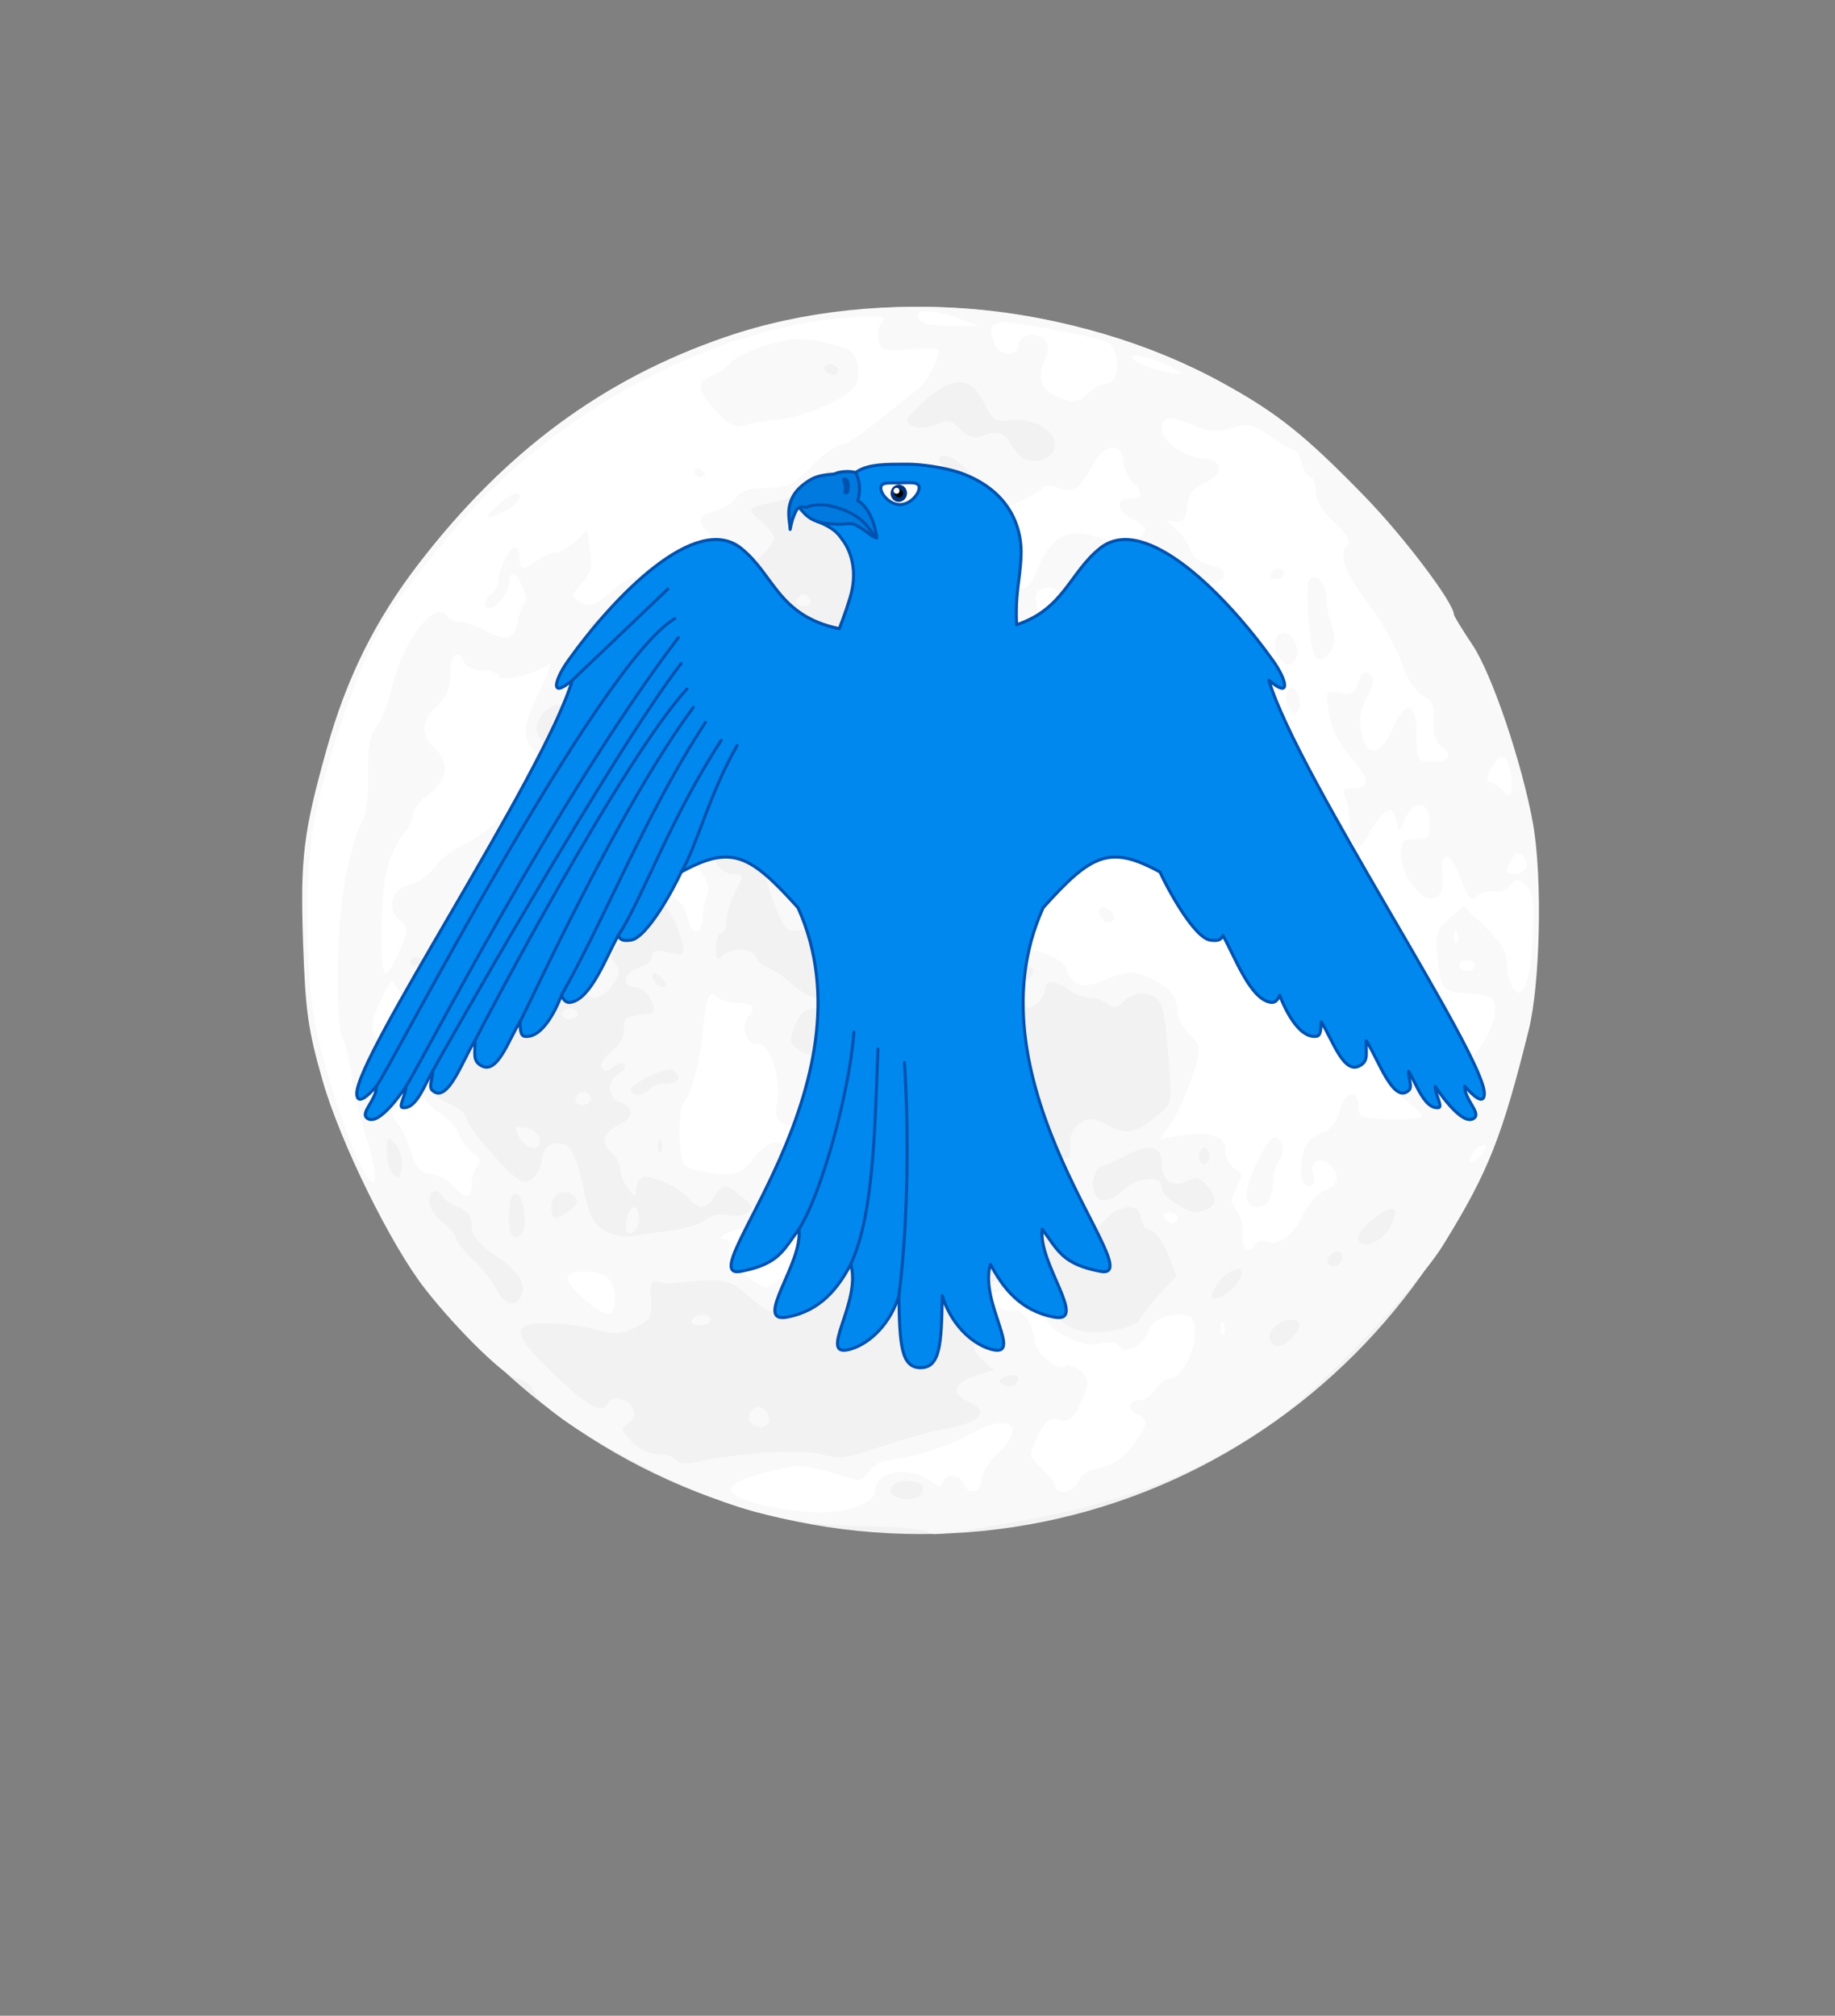 <?xml version="1.0" encoding="UTF-8"?>
<svg width="598px" height="657px" viewBox="0 0 598 657" xmlns="http://www.w3.org/2000/svg" xmlns:xlink="http://www.w3.org/1999/xlink" version="1.1">
 <rect x="0" y="0" width="598" height="657" fill="#808080" stroke="none"/>
 <!-- Generated by Pixelmator Pro 2.0.6 -->
 <g id="moon">
  <path id="Pfad" d="M500 300 C500 410.457 410.457 500 300 500 189.543 500 100 410.457 100 300 100 189.543 189.543 100 300 100 410.457 100 500 189.543 500 300 Z" fill="#f2f2f2" fill-opacity="1" stroke="none"/>
  <path id="Pfad-1" d="M326.724 496.768 C365.173 490.308 388.879 481.348 415.027 463.394 429.29 453.601 461.57 419.945 470.363 405.7 485.022 381.952 489.452 370.811 498.188 335.72 501.959 320.572 502.681 285.771 499.583 268.468 496.065 248.823 486.217 219.697 479.9 210.26 476.543 205.247 473.797 200.751 473.797 200.271 473.797 196.543 457.604 175.068 445.014 162.097 425.481 141.974 416.432 134.719 398.62 124.902 350.574 98.421 286.943 92.506 236.437 109.825 196.562 123.498 164.601 147.124 136.416 183.761 122.297 202.113 112.976 220.882 106.495 244.009 98.85 271.287 97.835 279.582 98.765 307.196 99.518 329.53 100.399 335.745 105.167 352.34 110.932 372.404 127.415 405.881 138.525 420.094 149.262 433.827 165.35 449.438 168.765 449.438 170.697 449.438 173.004 451.285 174.094 453.702 178.129 462.657 220.6 485.806 245.4 492.566 257.689 495.916 266.745 497.141 281.279 497.42 291.972 497.625 301.25 498.328 301.899 498.983 303.513 500.615 304.167 500.557 326.723 496.767 Z M293.417 488.351 C288.172 487.173 289.885 482.679 295.579 482.679 298.863 482.679 300.77 483.575 300.77 485.116 300.77 487.965 297.702 489.314 293.417 488.351 Z M220.413 475.846 C219.769 474.793 217.089 473.931 214.456 473.931 211.638 473.931 208.061 472.202 205.762 469.727 202.278 465.977 202.159 465.349 204.665 463.931 206.313 462.999 207.039 461.191 206.421 459.561 205.022 455.876 199.154 454.423 197.996 457.475 196.791 460.651 192.456 458.865 185.085 452.156 166.481 435.222 165.203 430.955 178.82 431.263 183.559 431.37 190.658 432.338 194.595 433.415 200.453 435.016 202.742 434.873 207.195 432.627 211.996 430.206 212.58 429.127 212.149 423.478 211.769 418.492 212.236 417.229 214.256 417.777 215.684 418.164 218.02 418.358 219.447 418.209 236.046 416.474 237.518 416.743 244.228 422.747 248.68 426.73 251.507 428.134 252.879 427.041 254 426.149 258.291 424.985 262.414 424.454 266.537 423.924 270.147 423.228 270.437 422.906 270.727 422.585 271.53 418.07 272.223 412.873 273.364 404.306 273.198 403.534 270.444 404.602 268.741 405.263 265.614 404.594 263.325 403.076 258.179 399.667 257.768 396.033 262.839 398.776 266.868 400.957 271.355 399.888 271.355 396.748 271.355 395.612 274.257 391.848 277.803 388.383 283.123 383.185 284.357 382.619 284.851 385.145 285.181 386.829 286.659 388.206 288.136 388.206 291.939 388.206 289.735 377.591 285.29 374.5 282.678 372.684 282.27 371.27 283.452 368.127 284.287 365.906 284.569 362.538 284.079 360.643 283.523 358.491 284.215 356.799 285.923 356.137 290.286 354.444 294.042 356.792 293.489 360.867 293.075 363.916 293.999 364.687 298.607 365.136 302.361 365.502 304.241 364.921 304.262 363.386 304.299 360.592 318.271 351.136 327.172 347.882 334.671 345.14 335.484 341.742 329.321 338.902 326.077 337.407 323.375 337.416 318.507 338.937 309.78 341.664 299.905 339.454 299.905 334.774 299.905 332.442 301.287 331.158 304.23 330.756 306.609 330.431 310.113 328.726 312.016 326.966 316.047 323.24 331.434 323.355 333.74 327.129 334.853 328.949 335.626 328.941 337.839 327.084 339.339 325.825 340.566 323.711 340.566 322.385 340.566 319.275 343.988 319.396 348.25 322.655 350.097 324.068 353.251 325.224 355.258 325.224 357.265 325.224 359.823 326.15 360.942 327.282 362.502 328.86 363.778 328.607 366.409 326.2 368.727 324.079 371.243 323.415 374.16 324.156 378.888 325.355 379.489 327.456 381.056 348.257 381.93 359.86 381.905 359.942 376.073 364.44 369.313 369.654 367.039 369.933 360.273 366.384 356.08 364.185 354.848 364.16 351.856 366.217 349.644 367.737 348.472 370.301 348.678 373.167 349.046 378.298 348.095 378.753 344.163 375.332 340.072 371.773 330.991 369.125 328.409 370.738 326.705 371.803 326.549 373.615 327.786 377.995 329.051 382.472 330.826 384.29 335.407 385.802 339.969 387.308 341.626 388.995 342.426 392.953 343.983 400.647 345.434 402.201 351.061 402.201 354.345 402.201 357.501 400.644 359.922 397.828 364.467 392.542 371.711 391.879 371.711 396.749 371.711 398.561 373.104 400.412 374.808 400.863 376.511 401.313 379.147 404.879 380.665 408.788 L383.426 415.894 377.789 421.936 C374.689 425.259 371.825 428.97 371.426 430.183 371.026 431.396 366.839 433.003 362.121 433.754 350.641 435.583 343.538 431.768 342.295 423.104 341.532 417.781 340.719 416.963 335.374 416.141 331.656 415.569 326.765 416.327 322.705 418.104 313.044 422.332 311.98 423.961 316.25 427.983 319.206 430.768 319.594 432.268 318.268 435.795 316.937 439.332 317.314 440.755 320.251 443.298 L323.876 446.437 318.076 448.375 C310.697 450.84 309.637 454.065 315.34 456.692 323.003 460.223 319.876 463.626 306.824 465.962 303.018 466.643 294.064 469.169 286.926 471.576 275.904 475.292 273.037 475.659 267.893 474.011 262.095 472.153 238.588 473.643 226.137 476.657 223.527 477.289 221.081 476.942 220.411 475.846 Z M250.592 462.663 C250.592 459.242 247.238 457.378 245.055 459.585 244.079 460.572 243.804 462.236 244.443 463.282 246.139 466.057 250.592 465.609 250.592 462.663 Z M231.559 430.194 C231.559 429.231 230.437 428.444 229.066 428.444 227.695 428.444 226.091 429.231 225.503 430.194 224.915 431.156 226.037 431.943 227.997 431.943 229.956 431.943 231.559 431.156 231.559 430.194 Z M332.638 411.637 C336.505 410.137 336.04 407.45 331.915 407.45 329.992 407.45 328.454 408.616 328.454 410.074 328.454 413.019 328.771 413.137 332.638 411.637 Z M311.318 395.701 C318.095 391.653 317.644 388.948 309.491 384.742 300.385 380.045 297.605 380.284 296.215 385.884 295.268 389.701 295.978 391.307 300.076 394.623 306.079 399.479 305.142 399.39 311.318 395.701 Z M288.658 395.203 C288.658 394.241 287.88 393.454 286.928 393.454 285.976 393.454 285.198 394.241 285.198 395.203 285.198 396.166 285.976 396.953 286.928 396.953 287.88 396.953 288.658 396.166 288.658 395.203 Z M334.223 359.466 C335.206 356.876 330.85 351.96 329.121 353.708 327.785 355.059 330.066 361.963 331.848 361.963 332.633 361.963 333.702 360.839 334.224 359.466 Z M326.998 451.358 C325.196 450.231 325.345 449.676 327.693 448.765 331.256 447.382 333.214 448.825 330.921 451.143 330.025 452.049 328.259 452.146 326.998 451.358 Z M414.057 437.114 C412.494 434.557 416.475 430.193 420.371 430.193 424.333 430.193 424.538 432.514 420.901 436.191 417.737 439.39 415.622 439.676 414.057 437.114 Z M161.679 420.133 C160.312 417.487 156.788 413.01 153.848 410.183 150.908 407.357 148.503 404.322 148.503 403.437 148.503 402.553 146.556 400.281 144.177 398.389 141.798 396.497 139.852 393.431 139.852 391.577 139.852 387.933 142.404 387.053 144.243 390.062 144.868 391.083 147.25 392.639 149.536 393.518 152.382 394.611 153.694 396.483 153.694 399.449 153.694 402.598 155.765 405.222 161.272 409.054 169.302 414.64 171.514 418.045 169.892 422.32 168.327 426.444 164.399 425.399 161.679 420.133 Z M395.906 419.736 C398.382 415.059 404.579 411.667 404.579 414.989 404.579 417.867 399.115 423.195 396.163 423.195 394.62 423.195 394.553 422.293 395.906 419.736 Z M432.661 410.62 C433.73 407.376 437.455 406.838 437.455 409.928 437.455 411.451 436.222 412.698 434.715 412.698 433.209 412.698 432.284 411.763 432.661 410.62 Z M442.646 403.316 C442.646 400.266 452.669 392.508 454.379 394.236 455.012 394.877 454.358 397.522 452.923 400.113 450.031 405.34 442.646 407.642 442.646 403.316 Z M166.909 402.736 C165.234 401.042 165.585 390.297 167.352 389.193 169.226 388.021 170.994 392.23 170.994 397.867 170.994 402.135 168.847 404.695 166.909 402.736 Z M196.774 400.93 C193.234 398.706 191.812 395.754 190.111 387.098 188.921 381.046 186.896 375.211 185.61 374.132 181.72 370.868 177.101 372.911 176.502 378.161 176.201 380.799 174.556 383.714 172.847 384.639 170.304 386.015 168.123 384.552 160.85 376.596 155.961 371.248 151.961 365.778 151.961 364.44 151.961 363.103 149.236 360.857 145.905 359.45 139.931 356.927 137.494 351.465 142.342 351.465 146.438 351.465 147.528 347.605 144.14 345.099 142.402 343.815 140.826 340.982 140.637 338.804 140.448 336.626 139.725 332.38 139.031 329.368 137.809 324.064 138.068 323.753 147.238 319.508 152.686 316.986 158.522 315.475 160.982 315.951 163.606 316.458 166.392 315.629 168.196 313.804 170.916 311.054 170.927 310.509 168.338 306.514 165.232 301.72 166.039 297.23 170.007 297.23 171.427 297.23 174.115 295.574 175.98 293.55 L179.371 289.87 181.989 294.989 C183.429 297.805 185.827 301.132 187.317 302.383 190.411 304.979 190.901 311.392 188.213 314.109 185.592 316.759 189.79 325.222 193.725 325.222 195.454 325.222 198.146 323.25 199.708 320.84 202.045 317.233 202.154 315.977 200.325 313.749 198.444 311.458 199.078 310.082 204.446 304.811 207.935 301.384 210.79 297.489 210.79 296.156 210.79 292.356 215.635 293.316 218.419 297.667 219.804 299.832 221.485 303.855 222.155 306.606 223.337 311.466 223.218 311.574 217.946 310.404 213.784 309.479 212.52 309.798 212.52 311.772 212.52 313.188 210.574 314.84 208.195 315.444 203.21 316.709 202.297 321.723 207.052 321.723 208.802 321.723 211.1 323.644 212.158 325.993 213.963 329.996 213.738 330.296 208.543 330.804 204.008 331.247 203.075 332.042 203.399 335.185 203.642 337.55 202.092 340.378 199.361 342.55 196.922 344.49 195.451 346.933 196.092 347.981 196.918 349.333 197.976 349.281 199.739 347.802 201.105 346.656 202.781 346.283 203.464 346.973 204.147 347.664 203.349 348.996 201.692 349.934 197.606 352.246 197.878 357.971 202.139 359.338 206.894 360.864 206.479 364.494 201.273 366.892 196.385 369.144 195.7 372.734 199.543 375.958 200.971 377.156 202.139 379.464 202.139 381.087 202.139 382.709 203.282 385.565 204.679 387.433 206.901 390.404 207.226 390.459 207.274 387.871 207.305 386.244 208.147 384.401 209.147 383.777 211.321 382.418 221.535 387.056 224.606 390.797 227.572 394.411 230.301 394.133 232.882 389.954 235.55 385.635 236.519 385.654 241.842 390.134 245.348 393.084 245.645 393.98 243.573 395.342 242.196 396.247 239.226 396.548 236.973 396.01 234.624 395.45 231.672 396.089 230.052 397.508 228.499 398.869 223.334 400.487 218.576 401.103 213.818 401.719 207.978 402.568 205.599 402.991 203.22 403.413 199.248 402.486 196.774 400.931 Z M208.195 397.244 C208.195 391.837 204.846 392.435 204.169 397.963 203.773 401.19 204.295 402.349 205.899 401.808 207.162 401.383 208.195 399.329 208.195 397.244 Z M175.861 371.146 C175.544 369.462 173.479 367.825 171.274 367.508 167.701 366.994 167.473 367.327 169.189 370.569 171.553 375.035 176.678 375.478 175.861 371.146 Z M192.51 358.646 C193.036 357.784 192.368 356.653 191.025 356.132 189.682 355.611 188.153 356.316 187.629 357.698 186.592 360.429 190.908 361.266 192.51 358.646 Z M188.296 330.47 C188.296 329.508 187.128 328.72 185.701 328.72 184.273 328.72 183.106 329.508 183.106 330.47 183.106 331.432 184.273 332.219 185.701 332.219 187.128 332.219 188.296 331.432 188.296 330.47 Z M179.645 393.398 C179.645 389.118 184.266 386.916 187.115 389.839 188.694 391.459 188.394 392.511 185.803 394.445 181.223 397.863 179.645 397.595 179.645 393.398 Z M383.385 392.452 C380.768 391.017 378.627 388.686 378.627 387.274 378.627 382.678 370.775 383.447 365.305 388.577 363.178 390.572 360.316 391.687 358.816 391.105 355.092 389.66 355.353 381.343 359.161 380.139 360.826 379.613 364.256 378.063 366.782 376.695 374.493 372.519 378.627 373.417 378.627 379.269 378.627 384.961 382.371 387.361 387.186 384.755 389.499 383.503 391.028 383.878 393.116 386.211 396.666 390.178 396.691 392.783 393.192 394.14 389.501 395.573 388.878 395.465 383.385 392.452 Z M247.451 391.594 C247.867 390.331 249.23 388.953 250.479 388.532 251.777 388.095 252.426 388.751 251.993 390.063 251.577 391.326 250.214 392.704 248.965 393.125 247.667 393.562 247.018 392.906 247.451 391.594 Z M265.294 386.455 C264.032 384.391 265.668 381.206 267.991 381.206 268.887 381.206 269.619 382.781 269.619 384.705 269.619 388.395 267.102 389.413 265.294 386.455 Z M128.169 382.716 C126.98 381.501 126.006 378.133 126.006 375.233 126.006 370.428 126.249 370.205 128.739 372.723 130.277 374.278 131.223 377.55 130.902 380.206 130.444 383.996 129.906 384.491 128.169 382.716 Z M390.738 376.833 C390.738 375.389 391.517 374.208 392.469 374.208 393.42 374.208 394.199 375.389 394.199 376.833 394.199 378.276 393.42 379.457 392.469 379.457 391.517 379.457 390.738 378.276 390.738 376.833 Z M214.389 373.188 C214.472 371.15 214.882 370.735 215.434 372.131 215.934 373.394 215.873 374.903 215.298 375.484 214.723 376.065 214.314 375.032 214.389 373.188 Z M205.601 355.362 C205.601 353.123 217.275 347.486 219.296 348.749 222.585 350.804 221.318 353.215 216.95 353.215 214.627 353.215 212.245 354.002 211.657 354.964 210.402 357.017 205.601 357.333 205.601 355.362 Z M260.129 342.077 C257.251 339.95 257.143 339.086 259.143 334.205 260.747 330.289 262.536 328.721 265.403 328.721 267.61 328.721 269.905 329.522 270.503 330.499 271.101 331.477 272.433 331.751 273.463 331.107 275.832 329.626 270.186 325.222 265.918 325.222 264.246 325.222 260.804 323.279 258.27 320.905 255.735 318.53 252.264 316.138 250.554 315.589 248.845 315.041 247.01 313.441 246.476 312.034 245.304 308.947 238.248 308.657 235.361 311.576 233.746 313.209 233.285 312.626 233.285 308.952 233.285 306.354 234.063 304.228 235.015 304.228 235.967 304.228 236.75 302.457 236.756 300.292 236.762 298.127 237.93 294.1 239.351 291.344 242.527 285.188 242.531 284.983 239.464 284.983 234.008 284.983 231.19 279.544 232.404 271.357 233.954 260.911 234.909 258.741 237.961 258.741 242.263 258.741 250.321 251.918 250.917 247.771 251.464 243.97 251.605 244.005 256.396 249.118 260.758 253.773 261.196 255.247 260.264 262.141 259.686 266.416 257.759 271.534 255.982 273.513 248.829 281.477 248.295 284.584 252.347 294.678 255.972 303.709 256.329 304.034 261.571 303.08 270.97 301.37 279.77 296.575 280.336 292.856 280.704 290.434 282.198 289.357 285.193 289.357 290.977 289.357 291.362 296.091 285.626 296.914 282.958 297.297 281.724 298.675 281.706 301.288 281.692 303.386 280.981 306.219 280.127 307.584 278.495 310.19 281.145 315.718 287.526 323.016 290.91 326.887 290.912 327.006 287.639 333.306 282.562 343.078 267.834 347.774 260.129 342.077 Z M213.316 319.857 C211.454 316.81 213.575 316.165 215.948 319.056 217.313 320.719 217.444 321.723 216.297 321.723 215.285 321.723 213.944 320.883 213.316 319.857 Z M331.911 317.495 C331.911 315.971 333.144 314.725 334.65 314.725 337.706 314.725 337.174 318.491 333.965 319.572 332.835 319.953 331.911 319.018 331.911 317.495 Z M133.812 312.947 C134.409 311.969 135.623 311.622 136.509 312.175 138.909 313.675 138.462 314.725 135.422 314.725 133.939 314.725 133.214 313.925 133.812 312.947 Z M154.558 300.729 C155.146 299.766 155.97 298.979 156.39 298.979 156.81 298.979 157.153 299.766 157.153 300.729 157.153 301.691 156.328 302.478 155.321 302.478 154.313 302.478 153.97 301.691 154.558 300.729 Z M199.545 274.486 C200.133 273.524 200.958 272.737 201.377 272.737 201.797 272.737 202.14 273.524 202.14 274.486 202.14 275.448 201.316 276.236 200.308 276.236 199.3 276.236 198.957 275.448 199.545 274.486 Z M209.061 256.116 C206.682 254.741 202.069 253.588 198.811 253.554 L192.886 253.492 196.648 249.443 C200.307 245.504 201.637 241.245 199.207 241.245 198.545 241.245 196.007 243.179 193.567 245.543 L189.13 249.841 182.226 245.933 C174.269 241.43 172.718 236.379 177.851 231.683 181.611 228.243 185.181 229.351 181.694 232.877 179.232 235.367 178.99 239.496 181.307 239.496 182.856 239.496 185.076 232.945 187.387 221.563 188.592 215.628 189.993 215.608 204.915 221.32 221.481 227.662 226.061 228.337 227.462 224.644 228.775 221.185 225.571 218.568 219.975 218.528 215.645 218.498 203.871 211.956 203.871 209.581 203.871 208.714 201.146 208.004 197.815 208.004 190.589 208.004 189.712 204.455 196.085 201.006 198.464 199.719 200.411 198.031 200.411 197.256 200.411 194.858 210.798 190.275 213.946 191.286 215.586 191.812 219.54 191.485 222.732 190.559 226.564 189.448 229.663 189.485 231.85 190.668 234.571 192.141 236.692 191.166 243.741 185.199 248.459 181.205 252.319 176.886 252.319 175.602 252.319 174.319 250.346 171.699 247.935 169.781 243.023 165.875 243.519 165.227 252.701 163.552 256.241 162.906 261.598 160.285 264.605 157.726 L270.072 153.075 273.152 156.921 C276.355 160.921 284.156 162.132 286.111 158.933 286.83 157.757 287.953 157.696 289.241 158.765 290.346 159.682 293.189 160.705 295.558 161.037 300.901 161.788 302.121 166.852 298.055 171.395 294.067 175.85 292.709 175.645 291.405 170.39 290.329 166.054 283.464 163.885 283.464 167.88 283.464 171.438 287.06 176.513 289.581 176.513 292.54 176.513 292.701 177.387 290.506 181.534 288.053 186.167 290.833 189.599 294.939 187.006 297.679 185.276 299.448 185.739 305.553 189.78 309.582 192.447 312.879 195.318 312.879 196.159 312.879 197.001 310.584 198.498 307.778 199.487 304.009 200.816 301.913 203.31 299.746 209.046 297.336 215.428 295.453 217.417 289.153 220.235 284.938 222.12 277.457 224.115 272.528 224.668 267.599 225.221 261.084 226.055 258.051 226.52 253.119 227.277 252.234 226.722 249.673 221.265 243.642 208.414 241.146 209.336 235.842 226.374 234.044 232.148 231.078 238.603 229.25 240.719 225.401 245.176 226.483 251.774 230.509 248.396 232.335 246.863 233.128 247.052 233.949 249.216 235.887 254.321 235.065 256.991 231.556 256.991 229.633 256.991 228.095 255.824 228.095 254.366 228.095 251.643 226.051 250.894 224.073 252.893 223.447 253.526 223.802 255.101 224.862 256.392 226.418 258.289 225.501 258.728 220.088 258.678 216.403 258.644 211.441 257.491 209.062 256.116 Z M205.601 227.249 C205.601 226.287 204.822 225.5 203.871 225.5 202.919 225.5 202.14 226.287 202.14 227.249 202.14 228.211 202.919 228.999 203.871 228.999 204.822 228.999 205.601 228.211 205.601 227.249 Z M247.127 206.255 C247.127 205.293 246.349 204.506 245.397 204.506 244.445 204.506 243.667 205.293 243.667 206.255 243.667 207.217 244.445 208.005 245.397 208.005 246.349 208.005 247.127 207.217 247.127 206.255 Z M231.555 204.506 C231.555 203.543 230.73 202.756 229.723 202.756 228.715 202.756 228.371 203.543 228.96 204.506 229.548 205.468 230.372 206.255 230.792 206.255 231.212 206.255 231.555 205.468 231.555 204.506 Z M219.908 201.609 C218.737 201.129 216.401 201.1 214.718 201.544 213.034 201.987 213.993 202.379 216.848 202.415 219.703 202.451 221.08 202.088 219.908 201.609 Z M264.098 195.627 C263.757 194.592 262.738 193.746 261.834 193.746 260.93 193.746 259.912 194.592 259.57 195.627 259.229 196.661 260.248 197.508 261.834 197.508 263.42 197.508 264.439 196.661 264.098 195.627 Z M235.015 241.307 C235.015 238.964 241.635 235.602 243.703 236.894 247.467 239.246 245.318 242.994 240.206 242.994 237.351 242.994 235.015 242.235 235.015 241.306 Z M366.745 184.664 C365.138 182.707 365.253 181.955 367.282 181.168 370.411 179.953 372.754 183.152 370.445 185.487 369.394 186.549 368.046 186.249 366.745 184.664 Z M310.708 154.426 C305.944 151.902 304.305 148.521 307.846 148.521 310.623 148.521 318.417 155.095 316.822 156.092 316.073 156.56 313.321 155.81 310.708 154.426 Z M332.776 148.932 C331.824 148.225 330.159 146.072 329.076 144.147 327.08 140.602 324.738 140.159 319.5 142.339 317.665 143.102 315.299 142.222 313.037 139.935 310.044 136.908 308.784 136.641 305.227 138.28 301.003 140.226 295.547 139.368 295.606 136.767 295.623 136.015 298.775 132.765 302.609 129.545 311.225 122.311 316.812 122.996 320.963 131.796 323.42 137.006 324.407 137.627 329.132 136.938 335.597 135.994 342.893 139.511 343.745 143.982 344.691 148.951 337.295 152.289 332.776 148.932 Z M268.756 120.528 C268.168 119.566 268.9 118.779 270.384 118.779 271.868 118.779 273.081 119.566 273.081 120.528 273.081 121.491 272.349 122.278 271.453 122.278 270.558 122.278 269.344 121.491 268.756 120.528 Z" fill="#f9f9f9" fill-opacity="1" stroke="none"/>
  <path id="Pfad-2" d="M279.436 491.064 C282.833 489.822 285.182 487.764 285.182 486.03 285.182 479.162 296.882 477.475 304.065 483.307 305.908 484.804 306.688 484.754 307.237 483.105 308.247 480.069 312.765 480.362 313.972 483.543 315.466 487.479 319.788 486.701 319.788 482.495 319.788 480.475 322.124 476.617 324.979 473.92 335.011 464.445 328.9 460.188 315.846 467.558 308.484 471.714 298.311 474.892 288.283 476.168 286.657 476.375 284.255 478.029 282.944 479.842 280.643 483.028 280.253 483.037 271.506 480.099 266.525 478.426 260.362 477.485 257.811 478.007 237.15 482.237 232.752 486.193 244.954 489.574 258.889 493.434 271.467 493.978 279.436 491.064 Z M351.372 482.905 C351.909 480.829 354.438 479.222 358.325 478.484 362.441 477.703 365.902 475.381 368.93 471.366 374.091 464.525 374.472 462.454 370.83 461.041 367.249 459.652 367.563 456.425 371.279 456.425 372.954 456.425 375.296 454.851 376.485 452.926 377.673 451.002 379.613 449.402 380.794 449.372 387.498 449.2 392.98 430.08 386.699 428.779 381.355 427.672 375.443 430.01 374.289 433.687 372.821 438.365 366.541 441.82 364.77 438.924 363.947 437.576 361.599 437.223 358.311 437.953 351.97 439.362 340.659 433.263 340.334 428.26 340.215 426.431 339.923 424.147 339.685 423.184 339.447 422.222 339.155 420.884 339.036 420.21 338.917 419.537 337.922 419.893 336.824 421.003 335.486 422.356 333.814 422.471 331.747 421.353 329.742 420.268 326.962 420.348 323.793 421.581 L318.922 423.478 324.112 425.712 C326.967 426.941 329.939 427.583 330.716 427.14 332.816 425.941 336.971 432.231 337.034 436.703 337.089 440.57 344.866 447.396 346.887 445.352 348.584 443.636 354.392 447.582 354.392 450.45 354.392 451.908 353.168 455.494 351.672 458.419 349.52 462.626 348.135 463.532 345.051 462.749 341.85 461.937 340.612 462.901 338.147 468.128 335.161 474.459 335.169 474.52 339.577 478.653 342.015 480.939 344.01 483.565 344.01 484.488 344.01 487.599 350.52 486.199 351.371 482.905 Z M398.832 431.604 C398.28 430.208 397.869 430.623 397.786 432.661 397.712 434.505 398.12 435.539 398.695 434.957 399.27 434.376 399.332 432.867 398.832 431.604 Z M200.404 423.534 C200.404 417.093 197.525 414.437 190.541 414.437 183.302 414.437 183.275 417.209 190.455 423.423 197.668 429.667 200.404 429.698 200.404 423.534 Z M257.365 414.145 L263.281 408.708 257.365 403.778 C252.346 399.597 250.397 399.003 244.527 399.868 237.897 400.845 231.805 403.94 236.511 403.94 237.853 403.94 238.312 405.189 237.693 407.161 236.989 409.405 238.366 411.792 242.236 415.034 245.29 417.592 248.612 419.662 249.619 419.634 250.625 419.606 254.11 417.136 257.365 414.145 Z M408.976 405.57 C409.605 404.542 411.264 404.146 412.664 404.689 416.656 406.238 421.474 402.711 424.671 395.898 426.283 392.464 429.429 388.951 431.663 388.092 436.267 386.322 436.929 382.637 433.203 379.51 429.855 376.7 426.664 378.89 427.983 383.093 428.701 385.379 428.209 386.445 426.439 386.445 424.64 386.445 423.877 384.698 423.954 380.759 424.082 374.23 426.192 370.951 431.598 368.872 433.887 367.992 435.865 365.277 436.565 362.056 437.912 355.857 442.642 354.755 442.648 360.639 442.648 364.262 443.479 364.591 453.029 364.769 458.737 364.876 463.407 364.433 463.407 363.786 463.407 363.139 461.071 360.863 458.216 358.729 451.788 353.923 451.166 349.166 457.165 350.689 459.524 351.287 463.575 350.552 466.583 348.979 469.895 347.247 472.259 346.868 472.928 347.962 474.882 351.158 476.88 349.771 482.353 341.417 485.652 336.38 487.582 331.405 487.274 328.733 486.821 324.817 485.869 324.279 478.556 323.804 469.686 323.228 469.423 322.862 468.209 309.415 467.761 304.449 468.569 302.473 472.338 299.317 L477.024 295.393 484.058 302.159 C489.105 307.014 491.099 310.36 491.118 314.007 491.135 316.802 491.879 320.263 492.776 321.698 496.097 327.01 498.858 320.275 499.474 305.357 499.967 293.41 499.562 290.498 497.124 288.452 494.577 286.315 493.91 286.336 492.202 288.602 491.116 290.044 488.827 290.933 487.115 290.578 485.404 290.223 482.893 290.865 481.535 292.005 479.529 293.688 478.699 293.141 477.108 289.088 473.854 280.797 472.619 278.827 471.005 279.35 470.157 279.626 469.707 282.475 470.005 285.682 470.402 289.95 469.738 291.826 467.528 292.684 463.405 294.283 456.629 285.704 456.548 278.781 456.493 274.115 457.069 273.472 461.244 273.532 465.388 273.592 466.003 272.927 466.003 268.377 466.003 261.167 460.689 260.206 457.913 266.913 455.964 271.621 455.837 271.667 455.192 267.915 454.82 265.75 453.886 263.979 453.117 263.979 451.434 263.979 447.773 268.28 445.307 273.154 442.72 278.268 440.071 276.341 439.909 269.227 439.833 265.86 439.165 261.726 438.426 260.043 437.39 257.681 437.893 256.981 440.626 256.981 446.589 256.981 446.495 253.931 440.32 246.992 436.429 242.621 433.984 237.744 433.147 232.684 431.887 225.064 431.912 225.014 436.52 225.905 440.307 226.637 441.471 225.984 442.833 222.362 444.11 218.966 444.98 218.404 446.532 219.973 448.084 221.543 447.845 223.249 445.519 227.231 443.354 230.937 442.807 234.209 443.619 238.586 445.197 247.091 449.77 246.705 453.683 237.736 458.059 227.707 461.677 228.499 461.677 239.486 461.677 248.039 461.793 248.233 466.868 248.233 472.603 248.233 473.479 246.355 469.356 242.895 467.65 241.464 466.84 238.455 467.157 234.732 467.556 230.049 466.833 228.401 463.645 226.725 461.157 225.417 458.515 221.289 456.694 215.867 455.079 211.056 450.462 202.79 446.433 197.497 438.339 186.864 436.017 180.755 438.945 177.794 440.366 176.358 439.281 174.365 434.839 170.251 430.892 166.596 428.802 163.076 428.802 160.085 428.802 157.568 428.038 155.51 427.104 155.51 426.171 155.51 424.918 153.541 424.321 151.136 423.724 148.73 422.65 146.762 421.934 146.762 421.219 146.762 417.643 144.71 413.988 142.202 408.129 138.182 406.639 137.862 401.379 139.494 396.779 140.921 394.042 140.764 389.404 138.805 381.297 135.38 378.624 135.607 378.624 139.724 378.624 143.875 386.117 149.22 392.322 149.493 398.748 149.776 398.941 154.641 392.638 157.462 388.755 159.2 387.307 161.132 386.923 165.085 386.52 169.249 385.671 170.273 382.949 169.877 379.617 169.392 379.626 169.489 383.198 172.501 385.238 174.221 387.402 177.306 388.007 179.357 388.704 181.716 391.049 183.477 394.396 184.154 400.416 185.372 400.408 189.305 394.38 190.198 391.91 190.565 388.975 189.094 386.257 186.129 383.917 183.576 381.046 181.805 379.878 182.194 377.063 183.131 376.1 190.401 378.473 192.801 379.505 193.844 380.35 195.919 380.35 197.41 380.35 199.606 377.615 200.207 365.975 200.569 351.88 201.007 351.527 200.916 347.864 195.906 345.133 192.172 343.147 191.056 340.482 191.761 337.71 192.494 337.07 193.669 337.813 196.661 338.542 199.596 337.92 200.827 335.367 201.502 333.484 202 331.178 204.445 330.241 206.935 328.174 212.433 320.98 212.716 315.186 207.527 313.13 205.686 310.099 204.447 308.451 204.775 305.24 205.413 304.73 206.177 298.995 218.929 295.599 226.48 294.718 227.239 289.356 227.239 284.655 227.239 283.454 227.935 283.454 230.656 283.454 233.726 282.58 233.968 274.834 233.04 269.113 232.355 265.337 232.743 263.607 234.194 261.483 235.977 260.804 235.86 259.931 233.56 259.292 231.864 256.868 230.738 253.86 230.738 248.076 230.738 247.197 233.73 252.408 235.679 254.363 236.411 256.913 238.944 258.075 241.309 259.237 243.674 261.92 245.861 264.037 246.168 266.841 246.575 267.887 247.914 267.887 251.094 267.887 253.496 268.649 256.9 269.579 258.658 270.843 261.047 270.405 262.969 267.849 266.255 265.967 268.674 264.426 271.781 264.426 273.159 264.426 274.537 262.425 276.586 259.978 277.714 253.777 280.57 254.995 285.848 261.855 285.848 266.303 285.848 266.941 285.27 266.444 281.692 265.875 277.604 266.034 277.556 275.96 278.807 281.512 279.507 287.366 280.786 288.969 281.651 290.572 282.516 293.589 283.224 295.674 283.224 298.953 283.224 299.326 283.924 298.439 288.41 297.874 291.263 294.606 297.635 291.175 302.57 285.107 311.3 284.221 315.659 289.398 311.315 293.136 308.177 296.074 310.864 294.975 316.417 294.456 319.043 294.483 322.943 295.036 325.082 296.378 330.268 302.97 328.688 309.506 321.613 312.759 318.092 315.93 316.464 319.538 316.464 322.44 316.464 325.437 315.411 326.198 314.122 329.139 309.143 333.852 308.084 340.794 310.841 344.471 312.301 347.479 314.461 347.479 315.641 347.479 316.821 348.656 318.773 350.094 319.98 352.211 321.756 354.204 321.596 360.56 319.142 367.3 316.539 369.194 316.433 373.95 318.393 380.541 321.108 383.685 324.749 383.76 329.752 383.79 331.768 385.373 334.842 387.276 336.584 389.179 338.325 390.736 340.782 390.736 342.042 390.736 346.349 385.142 361.068 381.57 366.161 L378.003 371.246 384.802 370.147 C394.546 368.572 399.388 370.246 399.388 375.189 399.388 377.435 400.724 380.028 402.358 380.953 404.975 382.434 405.047 383.164 402.962 387.103 400.97 390.867 400.967 392.025 402.942 394.431 404.232 396.003 405.116 399.573 404.905 402.364 404.526 407.393 406.778 409.166 408.976 405.569 Z M406.308 388.978 C406.308 384.315 413.102 370.736 415.446 370.713 417.86 370.689 418.935 376.128 416.92 378.165 415.842 379.255 414.96 381.894 414.96 384.028 414.96 390.209 413.113 393.444 409.584 393.444 407.226 393.444 406.308 392.193 406.308 388.979 Z M316.358 302.031 C316.418 296.481 318.701 292.211 322.088 291.316 327.625 289.852 329.08 292.656 325.954 298.768 323.188 304.177 316.31 306.516 316.358 302.031 Z M358.655 298.853 C358.027 297.827 357.93 296.567 358.437 296.054 359.677 294.8 363.052 297.009 363.052 299.073 363.052 301.309 360.064 301.159 358.655 298.853 Z M327.581 281.474 C326.89 280.344 327.104 278.633 328.055 277.67 329.209 276.504 330.204 276.606 331.041 277.975 331.732 279.105 331.518 280.817 330.567 281.779 329.413 282.945 328.418 282.844 327.581 281.474 Z M359.591 271.852 C357.253 269.003 357.812 268.647 362.045 270.29 363.55 270.874 364.782 272.055 364.782 272.914 364.782 275.334 361.978 274.76 359.591 271.852 Z M419.465 229.706 C418.197 226.364 419.753 223.285 422.001 224.69 424.059 225.977 424.114 232.488 422.066 232.488 421.217 232.488 420.046 231.236 419.465 229.706 Z M416.709 214.141 C414.481 211.427 415.43 206.246 418.154 206.246 420.958 206.246 423.7 210.974 422.591 213.897 421.249 217.434 419.472 217.508 416.709 214.141 Z M428.029 212.806 C426.613 208.146 425.542 192.008 426.484 189.526 427.929 185.718 432.263 189.804 432.263 194.974 432.263 197.199 433.042 201.091 433.993 203.622 435.161 206.728 435.142 209.324 433.933 211.608 431.894 215.46 429.013 216.044 428.029 212.806 Z M414.095 187.001 C414.683 186.039 415.897 185.252 416.792 185.252 417.688 185.252 418.421 186.039 418.421 187.001 418.421 187.963 417.207 188.751 415.723 188.751 414.239 188.751 413.507 187.963 414.095 187.001 Z M383.815 396.943 C383.815 395.98 382.601 395.193 381.118 395.193 379.634 395.193 378.901 395.98 379.489 396.943 380.078 397.905 381.292 398.692 382.187 398.692 383.083 398.692 383.815 397.905 383.815 396.943 Z M307.583 390.941 C309.223 388.943 308.938 388.061 306.169 386.563 302.242 384.438 299.809 386.66 301.419 390.903 302.643 394.127 304.956 394.142 307.583 390.941 Z M153.689 385.921 C153.689 383.707 154.533 381.043 155.565 380 156.913 378.637 156.495 377.43 154.083 375.713 152.236 374.399 150.189 371.61 149.535 369.515 148.88 367.42 145.849 364.215 142.798 362.393 135.922 358.287 131.486 344.99 135.062 339.202 136.856 336.296 136.517 334.485 132.935 327.854 130.59 323.514 128.222 319.964 127.671 319.964 127.121 319.964 125.242 323.237 123.496 327.238 121.099 332.732 120.779 335.252 122.19 337.536 123.217 339.199 124.61 345.5 125.286 351.537 125.962 357.575 127.762 363.968 129.287 365.746 130.812 367.523 132.905 371.923 133.936 375.524 135.398 380.625 136.791 382.19 140.245 382.608 142.683 382.902 146.047 384.674 147.721 386.544 151.747 391.042 153.689 390.839 153.689 385.92 Z M119.23 370.235 C117.262 364.236 115.149 355.392 114.533 350.581 113.917 345.77 112.692 340.413 111.811 338.678 108.942 333.022 109.663 299.128 112.973 284.1 114.668 276.402 116.983 268.923 118.118 267.479 119.322 265.947 120.096 259.762 119.977 252.609 119.827 243.483 120.513 239.471 122.675 236.863 124.27 234.939 126.516 229.28 127.667 224.287 131.29 208.564 142.093 194.766 145.902 200.998 146.49 201.96 148.288 202.752 149.897 202.758 151.506 202.764 155.053 203.945 157.779 205.382 165.054 209.218 167.494 208.62 168.662 202.711 169.237 199.804 170.312 197.048 171.051 196.586 172.597 195.62 169.052 187.036 167.098 187.015 166.384 187.009 165.8 188.454 165.8 190.23 165.8 194.085 159.668 200.205 158.205 197.811 157.645 196.895 158.346 195.173 159.763 193.984 161.18 192.795 162.339 190.774 162.339 189.494 162.339 186.049 166.132 178.254 167.808 178.254 168.607 178.254 169.261 179.829 169.261 181.753 169.261 185.878 170.643 186.068 175.215 182.572 177.062 181.16 179.737 180.004 181.159 180.004 182.581 180.004 185.439 178.394 187.511 176.427 L191.276 172.85 192.332 179.428 C193.181 184.718 192.644 186.806 189.588 190.095 186.364 193.566 186.175 194.431 188.339 195.815 192.207 198.288 193.414 197.924 199.624 192.411 204.41 188.162 207.442 187.127 218.02 186.132 224.986 185.477 231.464 185.104 232.416 185.304 239.969 186.887 240.421 181.973 233.281 175.898 226.841 170.42 226.736 168.163 232.848 166.633 235.465 165.978 238.624 163.995 239.867 162.226 241.487 159.922 244.329 159.01 249.885 159.01 256.65 159.01 258.509 158.115 264.426 152.012 268.157 148.163 272.42 145.014 273.898 145.014 275.377 145.014 280.687 141.636 285.699 137.509 290.711 133.381 296.503 128.806 298.57 127.342 301.737 125.099 305.952 117.519 305.952 114.066 305.952 113.529 301.725 113.443 296.559 113.877 288.236 114.574 287.061 114.261 286.25 111.123 285.746 109.175 286.274 106.433 287.424 105.029 289.241 102.811 287.54 102.639 274.439 103.712 234.772 106.961 187.77 130.717 156.284 163.433 147.914 172.129 133.968 189.331 126.537 200.126 119.36 210.55 107.213 244.152 102.68 266.121 99.59 281.096 99.252 311.461 101.977 329.254 105.361 351.355 120.416 392.383 122.15 384.234 122.512 382.535 121.197 376.237 119.23 370.238 Z M158.879 168.516 C158.879 167.139 166.248 160.891 167.963 160.814 171.181 160.669 168.775 164.419 164.07 166.879 161.215 168.372 158.879 169.108 158.879 168.516 Z M226.36 153.654 C226.36 152.635 227.139 152.288 228.09 152.883 229.042 153.477 229.821 154.311 229.821 154.736 229.821 155.16 229.042 155.507 228.09 155.507 227.139 155.507 226.36 154.673 226.36 153.654 Z M233.481 134.188 C227.072 127.273 226.73 124.451 232.055 122.404 234.235 121.566 237.062 119.61 238.337 118.056 239.612 116.503 244.969 113.964 250.242 112.414 258.274 110.053 261.323 109.935 269.046 111.682 276.724 113.419 278.452 114.523 279.386 118.288 280.003 120.773 279.742 124.035 278.806 125.536 276.05 129.954 262.957 135.743 253.398 136.77 248.52 137.294 243.252 138.232 241.692 138.855 239.794 139.612 237.078 138.068 233.481 134.188 Z M245.393 377.702 C247.426 374.815 250.498 372.454 252.22 372.454 256.515 372.454 259.534 376.575 258.146 380.542 257.514 382.348 259.058 380.838 261.577 377.187 264.095 373.536 266.156 369.403 266.156 368.002 266.156 366.5 267.813 365.455 270.194 365.455 275.111 365.455 276.598 364.15 275.368 360.91 273.937 357.138 269.428 357.985 264.251 363.001 260.905 366.242 258.52 367.211 255.935 366.382 252.836 365.387 252.46 364.272 253.344 358.685 254.619 350.624 250.281 338.769 246.581 340.203 243.62 341.353 241.211 333.992 243.719 331.457 246.635 328.508 245.546 326.965 240.548 326.965 237.883 326.965 234.795 326.046 233.684 324.923 231.167 322.379 230.172 324.705 229.07 335.713 228.016 346.242 225.421 356.259 222.975 359.239 221.846 360.615 221.208 365.718 221.506 370.989 222.003 379.764 222.336 380.371 227.225 381.421 238.316 383.803 241.564 383.138 245.393 377.701 Z M484.171 373.775 C484.171 372.799 483.023 372.988 481.576 374.203 480.148 375.401 478.98 377.168 478.98 378.131 478.98 379.106 480.128 378.917 481.576 377.702 483.003 376.504 484.171 374.737 484.171 373.775 Z M337.098 375.953 C337.098 374.99 335.494 374.203 333.535 374.203 331.576 374.203 330.454 374.99 331.042 375.953 331.63 376.915 333.233 377.702 334.604 377.702 335.976 377.702 337.098 376.915 337.098 375.953 Z M279.871 354.239 C281.256 352.552 281.323 351.412 280.082 350.637 277.666 349.127 274.808 351.051 274.808 354.187 274.808 357.399 277.256 357.425 279.871 354.239 Z M314.172 347.523 C313.775 346.32 312.412 345.336 311.144 345.336 309.875 345.336 308.512 346.32 308.116 347.523 307.687 348.824 308.913 349.71 311.144 349.71 313.374 349.71 314.6 348.824 314.172 347.523 Z M130.416 300.127 C125.817 296.726 127.543 289.578 133.227 288.489 135.77 288.002 139.599 285.342 141.736 282.58 143.873 279.817 148.03 276.539 150.973 275.296 153.916 274.053 158.652 270.822 161.497 268.116 164.342 265.41 167.351 263.406 168.184 263.663 169.017 263.92 171.132 262.818 172.885 261.214 174.637 259.611 178.044 258.299 180.454 258.299 186.789 258.299 185.855 254.597 177.916 248.239 169.633 241.605 169.374 238.635 175.902 225.114 178.558 219.612 179.903 215.708 178.891 216.439 174.377 219.696 163.36 222.454 162.712 220.488 162.351 219.393 159.868 218.497 157.194 218.497 154.469 218.497 151.895 217.343 151.336 215.872 149.483 210.99 146.771 213.21 146.771 219.608 146.771 224.145 145.531 227.13 142.445 230.022 137.222 234.916 136.929 239.608 141.58 243.864 146.623 248.479 145.94 254.351 139.85 258.735 136.995 260.791 134.659 263.746 134.659 265.302 134.659 266.859 133.234 269.757 131.493 271.744 129.751 273.73 127.415 278.596 126.302 282.557 124.13 290.284 123.514 315.115 125.447 317.068 126.09 317.718 128.147 314.672 130.019 310.299 133.238 302.78 133.26 302.228 130.416 300.126 Z M480.71 314.72 C480.71 313.758 479.543 312.971 478.115 312.971 476.688 312.971 475.52 313.758 475.52 314.72 475.52 315.683 476.688 316.47 478.115 316.47 479.543 316.47 480.71 315.683 480.71 314.72 Z M474.971 303.895 C474.419 302.5 474.009 302.914 473.926 304.952 473.852 306.797 474.26 307.83 474.835 307.248 475.41 306.667 475.471 305.158 474.972 303.895 Z M201.553 301.64 C203.56 300.219 205.68 297.127 206.265 294.77 207.573 289.502 211.838 288.329 218.199 291.486 221.314 293.032 223.382 295.728 224.052 299.118 225.259 305.216 228.9 304.996 229.074 298.814 229.139 296.497 229.792 293.262 230.524 291.625 231.425 289.612 230.406 286.727 227.378 282.712 224.915 279.447 222.877 276.063 222.849 275.191 222.821 274.32 220.385 270.923 217.436 267.643 213.115 262.836 210.474 261.523 203.826 260.877 196.58 260.173 195.435 260.526 194.414 263.78 193.775 265.817 191.903 267.484 190.254 267.484 188.605 267.484 186.305 268.445 185.143 269.62 183.981 270.795 181.308 271.779 179.204 271.807 176.861 271.838 175.133 273.134 174.744 275.152 174.212 277.914 174.839 278.261 178.626 277.301 182.315 276.365 183.497 276.939 185.073 280.437 L187.003 284.72 190.852 280.038 C192.969 277.463 195.623 273.585 196.749 271.42 200.858 263.523 205.597 267.53 205.597 278.903 205.597 283.585 204.633 285.255 200.879 287.074 195.785 289.543 192.301 296.831 194.033 301.394 195.361 304.894 196.888 304.944 201.554 301.64 Z M269.058 294.424 C270.243 291.304 266.689 288.238 262.696 288.935 261.268 289.184 259.852 291.152 259.547 293.307 259.096 296.504 259.823 297.225 263.495 297.225 266.025 297.225 268.461 295.999 269.058 294.425 Z M274.808 284.001 C274.808 281.114 272.073 280.626 270.482 283.229 269.071 285.538 271.14 288.814 273.197 287.528 274.083 286.975 274.808 285.387 274.808 284.001 Z M497.235 283.077 C497.874 282.031 497.498 280.266 496.399 279.155 494.889 277.628 494.003 277.772 492.77 279.745 491.873 281.18 491.126 282.945 491.112 283.667 491.07 285.687 495.925 285.22 497.235 283.077 Z M492.071 250.725 C490.767 245.471 489.149 245.369 486.075 250.346 484.293 253.232 484.212 254.378 485.755 254.898 486.89 255.281 488.748 256.617 489.884 257.867 491.57 259.723 492.058 259.664 492.536 257.551 492.859 256.126 492.649 253.054 492.071 250.725 Z M242.79 251.155 C242.79 246.594 239.397 246.881 238.751 251.495 238.355 254.328 238.899 255.382 240.482 254.849 241.751 254.421 242.79 252.759 242.79 251.155 Z M245.386 226.098 C245.386 222.484 240.548 223.308 238.445 227.28 235.726 232.418 238.091 235.126 242.097 231.461 243.905 229.806 245.385 227.392 245.385 226.098 Z M338.116 185.359 C342.019 175.497 347.877 172.006 355.985 174.712 367.886 178.683 379.406 173.939 369.237 169.254 363.951 166.818 363.311 162.511 368.236 162.511 372.3 162.511 372.715 160.296 369.204 157.349 367.833 156.199 366.47 153.15 366.176 150.574 365.396 143.757 359.891 144.457 355.957 151.874 351.963 159.404 349.649 160.847 344.65 158.925 342.222 157.992 340.267 158.062 339.629 159.106 338.555 160.864 327.477 166.011 324.768 166.011 323.932 166.011 323.249 165.026 323.248 163.824 323.248 162.427 320.47 161.577 315.561 161.471 308.721 161.324 307.654 161.841 305.886 166.156 304.794 168.824 302.413 172.366 300.597 174.028 295.874 178.35 296.495 181.225 302.918 184.769 312.707 190.17 318.687 191.983 327.156 192.12 335.166 192.25 335.462 192.067 338.117 185.359 Z M354.845 127.982 C356.671 126.311 359.458 124.933 361.037 124.92 364.993 124.888 365.131 113.841 361.202 111.715 358.424 110.212 342.441 106.935 329.737 105.264 323.011 104.379 321.817 105.968 324.299 112.507 325.594 115.92 331.9 116.194 331.9 112.838 331.9 109.272 337.321 107.759 340.084 110.553 341.986 112.476 342.052 113.87 340.415 117.504 337.887 123.113 339.25 127.108 344.406 129.202 350.058 131.497 351.143 131.37 354.846 127.982 Z M382.078 119.82 C375.623 116.37 366.84 114.481 369.373 117.088 370.475 118.222 373.979 119.771 377.16 120.532 385.704 122.574 386.905 122.401 382.078 119.82 Z M312.867 103.903 C305.716 101.118 299.025 100.625 299.025 102.882 299.025 105.286 302.488 106.25 311.137 106.256 L318.923 106.262 Z" fill="#ffffff" fill-opacity="1" stroke="none"/>
 </g>
 <g id="falcon">
  <path id="body" d="M278.832 154.037 C282.806 151.037 289.78 151.338 295.833 151.304 299.464 151.284 307.823 152.251 313.344 154.266 328.066 159.639 333.359 170.845 332.719 181.885 332.26 189.793 330.807 193.641 331.293 203.631 346.779 198.455 348.579 186.624 358.506 178.682 373.203 166.924 399.833 194.271 414.906 215.428 419.059 221.257 421.188 228.213 413.482 221.693 422.827 252.892 484.387 344.717 483.721 356.648 483.511 360.406 479.831 356.909 477.334 354.004 477.217 358.345 482.419 362.461 480.566 364.264 476.711 368.013 467.746 354.15 467.746 354.15 467.552 356.408 470.293 360.814 468.816 361.012 464.327 361.619 461.711 353.622 459.059 349.166 458.854 351.301 460.462 354.215 459.059 355.434 454.031 359.866 449.225 345.344 445.244 339.195 445.028 342.948 446.066 345.5 443.523 347.113 438.039 350.905 434.302 338.882 430.574 333.072 430.367 334.729 430.62 337.564 429.008 337.771 422.06 338.666 417.043 324.383 417.043 324.383 416.314 326.022 415.55 326.972 413.91 326.662 407.264 325.404 402.354 311.558 398.527 304.904 397.877 306.64 396.37 306.672 394.436 306.418 389.103 305.717 380.239 289.162 378.018 284.219 361.582 275.186 355.56 278.494 339.953 295.836 313.757 353.603 376.033 417.673 358.617 414.377 346.099 412.008 344.784 407.485 339.664 400.648 338.093 411.525 354.867 431.41 343.504 429.285 332.536 427.234 326.834 419.774 322.77 412.057 318.992 424.343 334.102 443.012 322.803 439.719 316.383 437.848 309.764 431.276 307.066 422.297 306.818 438.073 306.405 445.779 300 445.779 293.595 445.779 293.182 438.073 292.934 422.297 290.236 431.276 283.617 437.848 277.197 439.719 265.898 443.012 281.008 424.343 277.23 412.057 273.166 419.774 267.464 427.234 256.496 429.285 245.133 431.41 261.907 411.525 260.336 400.648 255.216 407.485 253.901 412.008 241.383 414.377 223.967 417.673 286.243 353.603 260.047 295.836 244.44 278.494 238.418 275.186 221.982 284.219 219.761 289.162 210.897 305.717 205.564 306.418 203.63 306.672 202.123 306.64 201.473 304.904 197.646 311.558 192.736 325.404 186.09 326.662 184.45 326.972 183.686 326.022 182.957 324.383 182.957 324.383 177.94 338.666 170.992 337.771 169.38 337.564 169.633 334.729 169.426 333.072 165.698 338.882 161.961 350.905 156.477 347.113 153.934 345.5 154.972 342.948 154.756 339.195 150.775 345.344 145.969 359.866 140.941 355.434 139.538 354.215 141.146 351.301 140.941 349.166 138.289 353.622 135.673 361.619 131.184 361.012 129.707 360.814 132.448 356.408 132.254 354.15 132.254 354.15 123.289 368.013 119.434 364.264 117.581 362.461 122.783 358.345 122.666 354.004 120.169 356.909 116.489 360.406 116.279 356.648 115.613 344.717 177.173 252.892 186.518 221.693 178.812 228.213 180.941 221.257 185.094 215.428 200.167 194.271 226.797 166.924 241.494 178.682 252.364 187.378 253.498 200.734 273.518 204.912 274.911 201.257 276.871 195.911 277.596 192.596 279.726 182.848 275.247 176.781 274.527 175.916 273.829 175.079 272.764 172.353 266.137 169.887" fill="#0088ee" fill-opacity="1" stroke="#0052af" stroke-width="1" stroke-opacity="1" stroke-linejoin="round" stroke-linecap="round"/>
  <path id="feathers" d="M292.934 422.297 C296.081 397.645 296.103 367.432 294.75 346.375 M277.23 412.057 C285.198 395.203 285.118 363.186 286.125 341.875 M260.336 400.648 C267.542 389.522 276.774 356.37 278.275 336.396 M221.982 284.219 C227.085 275.869 230.95 259.122 240.206 242.994 M186.518 221.693 C196.887 211.796 207.256 201.898 217.625 192 M201.473 304.904 C209.205 293.242 218.379 266.724 235.015 241.307 M182.957 324.383 C197.888 297.922 210.348 265.326 229.871 235.454 M169.426 333.072 C172.971 326.486 201.874 262.925 225.925 230.572 M154.756 339.195 C158.4 331.964 202.59 247.916 223.849 224.544 M140.941 349.166 C143.349 344.607 200.381 244.059 221.968 216.254 M132.254 354.15 C136.441 348.11 181.538 259.706 221.039 207.831 M122.666 354.004 C126.033 350.279 194.742 216.515 219.908 201.608" fill="none" stroke="#0052af" stroke-width="1" stroke-opacity="1" stroke-linejoin="round" stroke-linecap="round"/>
  <g id="beak">
   <path id="Pfad-3" d="M285.65 175.314 C284.306 174.884 283.966 174.52 283.294 174.018 281.825 172.922 280.323 171.862 278.687 171.036 277.121 170.245 274.813 171.007 273.065 170.86 270.273 170.624 268.783 170.812 266.137 169.887 263.757 169.054 262.642 167.93 260.971 166.04 260.463 165.466 260.118 164.554 260.164 163.399 264.845 162.536 272.616 164.078 278.158 166.793 281.72 168.538 286.214 173.181 285.65 175.314 Z" fill="#007ade" fill-opacity="1" stroke="#0052af" stroke-width="1" stroke-opacity="1" stroke-linejoin="round" stroke-linecap="round"/>
   <path id="Pfad-4" d="M257.5 172.563 C257.308 169.335 256.245 166.3 258.188 162.25 259.236 160.063 261.176 158.105 264.188 156.313 266.54 154.912 269.443 154.744 271.875 154.5 273.569 153.658 276.888 153.41 278.832 154.037 280.43 157.025 280.371 160.575 279.5 163.188 282.519 164.667 285.194 170.116 285.65 175.314 284.079 173.563 282.253 170.665 280.375 169.25 276.579 166.39 273.16 165.465 269.969 164.75 268.392 164.397 264.391 164.328 262.938 165.375 261.779 165.105 260.196 165.042 259.531 166.313 258.448 168.385 257.896 170.302 257.5 172.563 Z" fill="#007ade" fill-opacity="1" stroke="#0052af" stroke-width="1" stroke-opacity="1" stroke-linejoin="round" stroke-linecap="round"/>
   <path id="Pfad-5" d="M275.009 159.057 C274.977 159.602 274.724 160.163 274.913 160.686 275.068 161.112 275.779 161.151 276.167 161.002 276.804 160.758 276.81 159.93 276.851 159.345 276.897 158.689 276.995 158.02 276.889 157.367 276.778 156.677 276.321 155.993 275.659 155.707 275.113 155.471 274.256 155.682 274.439 156.472 274.623 157.263 275.064 158.109 275.009 159.057 Z" fill="#0052af" fill-opacity="1" stroke="none"/>
  </g>
  <g id="eye">
   <path id="Pfad-6" d="M287.036 159.076 C287.06 161.09 289.859 164.422 293.282 164.462 296.713 164.43 299.512 160.982 299.562 158.975 299.471 156.88 296.669 157.348 293.238 157.381 289.801 157.488 287.019 156.989 287.036 159.076 Z" fill="#ffffff" fill-opacity="1" stroke="#0052af" stroke-width="1" stroke-opacity="1" stroke-linejoin="round" stroke-linecap="round"/>
   <path id="Pfad-7" d="M290.246 160.512 C290.09 162.049 291.153 163.419 292.625 163.578 294.1 163.711 295.41 162.576 295.558 161.037 295.715 159.5 294.652 158.129 293.18 157.971 291.705 157.838 290.394 158.973 290.246 160.512 Z" fill="#003377" fill-opacity="1" stroke="none"/>
   <path id="Pfad-8" d="M293.108 159.454 C293.772 159.519 294.384 160.102 294.304 160.913 294.224 161.725 293.509 162.175 292.845 162.11 292.033 162.029 291.42 161.447 291.501 160.636 291.581 159.824 292.296 159.373 293.108 159.454 Z" fill="#000000" fill-opacity="1" stroke="none"/>
   <path id="Pfad-9" d="M292.333 159.005 C292.775 159.048 293.174 159.535 293.123 160.051 293.065 160.641 292.585 160.967 292.143 160.923 291.553 160.864 291.146 160.452 291.205 159.861 291.256 159.345 291.742 158.946 292.333 159.005 Z" fill="#ffffff" fill-opacity="1" stroke="none"/>
  </g>
 </g>
</svg>
